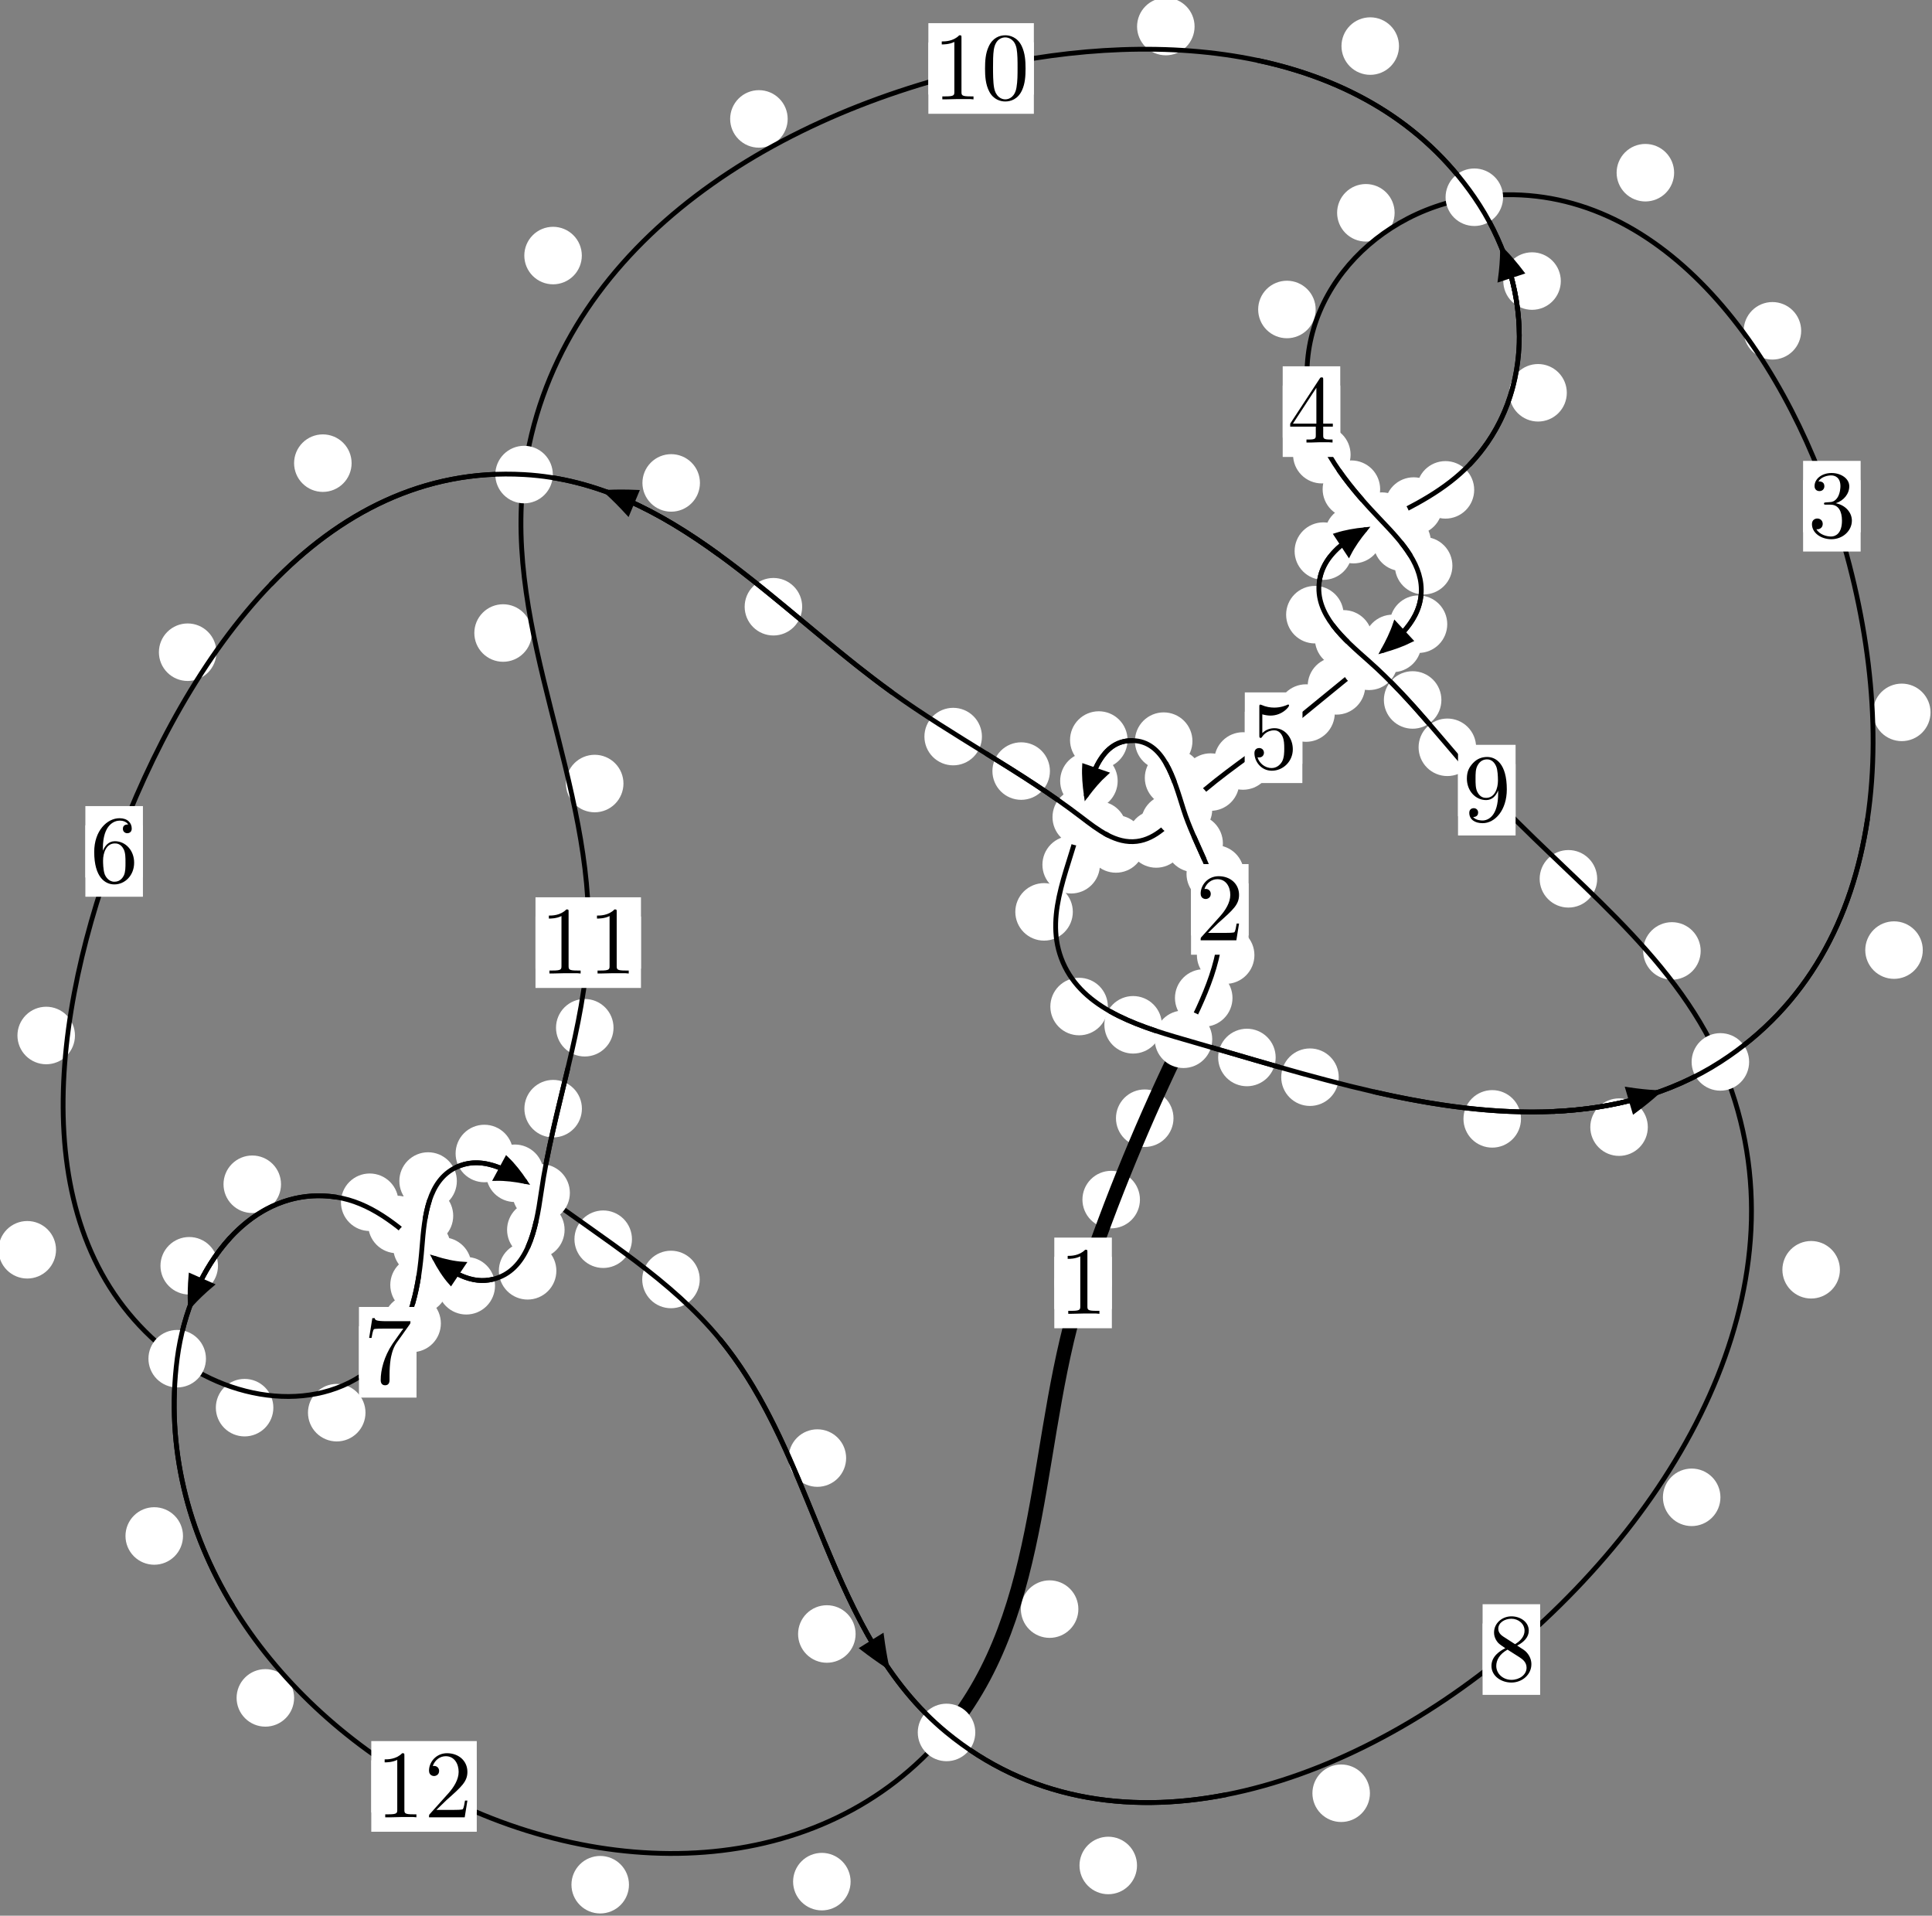 <?xml version="1.0"?>
<!-- Created by MetaPost 1.999 on 2021.07.06:0017 -->
<svg version="1.1" xmlns="http://www.w3.org/2000/svg" xmlns:xlink="http://www.w3.org/1999/xlink" width="200.797" height="199.077" viewBox="0 0 200.797 199.077">
<rect x="0" y="0" width="200.797" height="199.077" fill="#808080" stroke="none"/>
<!-- Original BoundingBox: -123.154251 -90.847076 77.642517 108.230255 -->
  <defs>
    <g transform="scale(0.01,0.01)" id="GLYPHcmr10_48">
      <path style="fill-rule: evenodd;" d="M460 -320C460 -400,455 -480,420 -554C374 -650,292 -666,250 -666C190 -666,117 -640,76 -547C44 -478,39 -400,39 -320C39 -245,43 -155,84 -79C127 2,200 22,249 22C303 22,379 1,423 -94C455 -163,460 -241,460 -320M249 -0C210 -0,151 -25,133 -121C122 -181,122 -273,122 -332C122 -396,122 -462,130 -516C149 -635,224 -644,249 -644C282 -644,348 -626,367 -527C377 -471,377 -395,377 -332C377 -257,377 -189,366 -125C351 -30,294 -0,249 -0"></path>
    </g>
    <g transform="scale(0.01,0.01)" id="GLYPHcmr10_49">
      <path style="fill-rule: evenodd;" d="M294 -640C294 -664,294 -666,271 -666C209 -602,121 -602,89 -602L89 -571C109 -571,168 -571,220 -597L220 -79C220 -43,217 -31,127 -31L95 -31L95 -0L257 -0L130 -3L217 -3L257 -3L297 -3L384 -3L419 -0L419 -31L387 -31C297 -31,294 -42,294 -79"></path>
    </g>
    <g transform="scale(0.01,0.01)" id="GLYPHcmr10_50">
      <path style="fill-rule: evenodd;" d="M127 -77L233 -180C389 -318,449 -372,449 -472C449 -586,359 -666,237 -666C124 -666,50 -574,50 -485C50 -429,100 -429,103 -429C120 -429,155 -441,155 -482C155 -508,137 -534,102 -534C94 -534,92 -534,89 -533C112 -598,166 -635,224 -635C315 -635,358 -554,358 -472C358 -392,308 -313,253 -251L61 -37C50 -26,50 -24,50 -0L421 -0L449 -174L424 -174C419 -144,412 -100,402 -85C395 -77,329 -77,307 -77"></path>
    </g>
    <g transform="scale(0.01,0.01)" id="GLYPHcmr10_51">
      <path style="fill-rule: evenodd;" d="M290 -352C372 -379,430 -449,430 -528C430 -610,342 -666,246 -666C145 -666,69 -606,69 -530C69 -497,91 -478,120 -478C151 -478,171 -500,171 -529C171 -579,124 -579,109 -579C140 -628,206 -641,242 -641C283 -641,338 -619,338 -529C338 -517,336 -459,310 -415C280 -367,246 -364,221 -363C213 -362,189 -360,182 -360C174 -359,167 -358,167 -348C167 -337,174 -337,191 -337L235 -337C317 -337,354 -269,354 -171C354 -35,285 -6,241 -6C198 -6,123 -23,88 -82C123 -77,154 -99,154 -137C154 -173,127 -193,98 -193C74 -193,42 -179,42 -135C42 -44,135 22,244 22C366 22,457 -69,457 -171C457 -253,394 -331,290 -352"></path>
    </g>
    <g transform="scale(0.01,0.01)" id="GLYPHcmr10_52">
      <path style="fill-rule: evenodd;" d="M294 -165L294 -78C294 -42,292 -31,218 -31L197 -31L197 -0L332 -0L238 -3L290 -3L332 -3L374 -3L427 -3L468 -0L468 -31L447 -31C373 -31,371 -42,371 -78L371 -165L471 -165L471 -196L371 -196L371 -651C371 -671,371 -677,355 -677C346 -677,343 -677,335 -665L28 -196L28 -165M300 -196L56 -196L300 -569"></path>
    </g>
    <g transform="scale(0.01,0.01)" id="GLYPHcmr10_53">
      <path style="fill-rule: evenodd;" d="M449 -201C449 -320,367 -420,259 -420C211 -420,168 -404,132 -369L132 -564C152 -558,185 -551,217 -551C340 -551,410 -642,410 -655C410 -661,407 -666,400 -666C399 -666,397 -666,392 -663C372 -654,323 -634,256 -634C216 -634,170 -641,123 -662C115 -665,113 -665,111 -665C101 -665,101 -657,101 -641L101 -345C101 -327,101 -319,115 -319C122 -319,124 -322,128 -328C139 -344,176 -398,257 -398C309 -398,334 -352,342 -334C358 -297,360 -258,360 -208C360 -173,360 -113,336 -71C312 -32,275 -6,229 -6C156 -6,99 -59,82 -118C85 -117,88 -116,99 -116C132 -116,149 -141,149 -165C149 -189,132 -214,99 -214C85 -214,50 -207,50 -161C50 -75,119 22,231 22C347 22,449 -74,449 -201"></path>
    </g>
    <g transform="scale(0.01,0.01)" id="GLYPHcmr10_54">
      <path style="fill-rule: evenodd;" d="M132 -328L132 -352C132 -605,256 -641,307 -641C331 -641,373 -635,395 -601C380 -601,340 -601,340 -556C340 -525,364 -510,386 -510C402 -510,432 -519,432 -558C432 -618,388 -666,305 -666C177 -666,42 -537,42 -316C42 -49,158 22,251 22C362 22,457 -72,457 -204C457 -331,368 -427,257 -427C189 -427,152 -376,132 -328M251 -6C188 -6,158 -66,152 -81C134 -128,134 -208,134 -226C134 -304,166 -404,256 -404C272 -404,318 -404,349 -342C367 -305,367 -254,367 -205C367 -157,367 -107,350 -71C320 -11,274 -6,251 -6"></path>
    </g>
    <g transform="scale(0.01,0.01)" id="GLYPHcmr10_55">
      <path style="fill-rule: evenodd;" d="M476 -609C485 -621,485 -623,485 -644L242 -644C120 -644,118 -657,114 -676L89 -676L56 -470L81 -470C84 -486,93 -549,106 -561C113 -567,191 -567,204 -567L411 -567C400 -551,321 -442,299 -409C209 -274,176 -135,176 -33C176 -23,176 22,222 22C268 22,268 -23,268 -33L268 -84C268 -139,271 -194,279 -248C283 -271,297 -357,341 -419"></path>
    </g>
    <g transform="scale(0.01,0.01)" id="GLYPHcmr10_56">
      <path style="fill-rule: evenodd;" d="M163 -457C117 -487,113 -521,113 -538C113 -599,178 -641,249 -641C322 -641,386 -589,386 -517C386 -460,347 -412,287 -377M309 -362C381 -399,430 -451,430 -517C430 -609,341 -666,250 -666C150 -666,69 -592,69 -499C69 -481,71 -436,113 -389C124 -377,161 -352,186 -335C128 -306,42 -250,42 -151C42 -45,144 22,249 22C362 22,457 -61,457 -168C457 -204,446 -249,408 -291C389 -312,373 -322,309 -362M209 -320L332 -242C360 -223,407 -193,407 -132C407 -58,332 -6,250 -6C164 -6,92 -68,92 -151C92 -209,124 -273,209 -320"></path>
    </g>
    <g transform="scale(0.01,0.01)" id="GLYPHcmr10_57">
      <path style="fill-rule: evenodd;" d="M367 -318L367 -286C367 -52,263 -6,205 -6C188 -6,134 -8,107 -42C151 -42,159 -71,159 -88C159 -119,135 -134,113 -134C97 -134,67 -125,67 -86C67 -19,121 22,206 22C335 22,457 -114,457 -329C457 -598,342 -666,253 -666C198 -666,149 -648,106 -603C65 -558,42 -516,42 -441C42 -316,130 -218,242 -218C303 -218,344 -260,367 -318M243 -241C227 -241,181 -241,150 -304C132 -341,132 -391,132 -440C132 -494,132 -541,153 -578C180 -628,218 -641,253 -641C299 -641,332 -607,349 -562C361 -530,365 -467,365 -421C365 -338,331 -241,243 -241"></path>
    </g>
  </defs>
  <path d="M118.477 124.662C118.477 123.869,118.162 123.109,117.602 122.549C117.042 121.988,116.281 121.673,115.489 121.673C114.696 121.673,113.936 121.988,113.375 122.549C112.815 123.109,112.5 123.869,112.5 124.662C112.5 125.455,112.815 126.215,113.375 126.775C113.936 127.336,114.696 127.651,115.489 127.651C116.281 127.651,117.042 127.336,117.602 126.775C118.162 126.215,118.477 125.455,118.477 124.662Z" style="fill: rgb(100%,100%,100%);stroke: none;"></path>
  <path d="M115.556 133.321C115.556 132.528,115.241 131.768,114.68 131.208C114.12 130.647,113.36 130.332,112.567 130.332C111.774 130.332,111.014 130.647,110.454 131.208C109.893 131.768,109.578 132.528,109.578 133.321C109.578 134.114,109.893 134.874,110.454 135.434C111.014 135.995,111.774 136.31,112.567 136.31C113.36 136.31,114.12 135.995,114.68 135.434C115.241 134.874,115.556 134.114,115.556 133.321Z" style="fill: rgb(100%,100%,100%);stroke: none;"></path>
  <path d="M128.095 103.709C128.095 102.916,127.78 102.156,127.219 101.595C126.659 101.035,125.899 100.72,125.106 100.72C124.313 100.72,123.553 101.035,122.993 101.595C122.432 102.156,122.117 102.916,122.117 103.709C122.117 104.501,122.432 105.261,122.993 105.822C123.553 106.382,124.313 106.697,125.106 106.697C125.899 106.697,126.659 106.382,127.219 105.822C127.78 105.261,128.095 104.501,128.095 103.709Z" style="fill: rgb(100%,100%,100%);stroke: none;"></path>
  <path d="M121.963 116.204C121.963 115.411,121.648 114.651,121.087 114.09C120.527 113.53,119.767 113.215,118.974 113.215C118.181 113.215,117.421 113.53,116.861 114.09C116.3 114.651,115.985 115.411,115.985 116.204C115.985 116.996,116.3 117.757,116.861 118.317C117.421 118.878,118.181 119.193,118.974 119.193C119.767 119.193,120.527 118.878,121.087 118.317C121.648 117.757,121.963 116.996,121.963 116.204Z" style="fill: rgb(100%,100%,100%);stroke: none;"></path>
  <path d="M129.294 90.818C129.294 90.026,128.979 89.266,128.419 88.705C127.859 88.145,127.098 87.83,126.306 87.83C125.513 87.83,124.753 88.145,124.192 88.705C123.632 89.266,123.317 90.026,123.317 90.818C123.317 91.611,123.632 92.371,124.192 92.932C124.753 93.492,125.513 93.807,126.306 93.807C127.098 93.807,127.859 93.492,128.419 92.932C128.979 92.371,129.294 91.611,129.294 90.818Z" style="fill: rgb(100%,100%,100%);stroke: none;"></path>
  <path d="M130.374 99.257C130.374 98.465,130.059 97.705,129.498 97.144C128.938 96.584,128.178 96.269,127.385 96.269C126.592 96.269,125.832 96.584,125.272 97.144C124.711 97.705,124.396 98.465,124.396 99.257C124.396 100.05,124.711 100.81,125.272 101.371C125.832 101.931,126.592 102.246,127.385 102.246C128.178 102.246,128.938 101.931,129.498 101.371C130.059 100.81,130.374 100.05,130.374 99.257Z" style="fill: rgb(100%,100%,100%);stroke: none;"></path>
  <path d="M124.962 80.836C124.962 80.044,124.647 79.283,124.086 78.723C123.526 78.162,122.765 77.847,121.973 77.847C121.18 77.847,120.42 78.162,119.859 78.723C119.299 79.283,118.984 80.044,118.984 80.836C118.984 81.629,119.299 82.389,119.859 82.95C120.42 83.51,121.18 83.825,121.973 83.825C122.765 83.825,123.526 83.51,124.086 82.95C124.647 82.389,124.962 81.629,124.962 80.836Z" style="fill: rgb(100%,100%,100%);stroke: none;"></path>
  <path d="M127.098 87.643C127.098 86.851,126.783 86.091,126.223 85.53C125.662 84.97,124.902 84.655,124.109 84.655C123.317 84.655,122.557 84.97,121.996 85.53C121.436 86.091,121.121 86.851,121.121 87.643C121.121 88.436,121.436 89.196,121.996 89.757C122.557 90.317,123.317 90.632,124.109 90.632C124.902 90.632,125.662 90.317,126.223 89.757C126.783 89.196,127.098 88.436,127.098 87.643Z" style="fill: rgb(100%,100%,100%);stroke: none;"></path>
  <path d="M117.189 76.904C117.189 76.111,116.874 75.351,116.313 74.79C115.753 74.23,114.993 73.915,114.2 73.915C113.407 73.915,112.647 74.23,112.087 74.79C111.526 75.351,111.211 76.111,111.211 76.904C111.211 77.696,111.526 78.456,112.087 79.017C112.647 79.577,113.407 79.892,114.2 79.892C114.993 79.892,115.753 79.577,116.313 79.017C116.874 78.456,117.189 77.696,117.189 76.904Z" style="fill: rgb(100%,100%,100%);stroke: none;"></path>
  <path d="M123.933 77.018C123.933 76.226,123.618 75.466,123.058 74.905C122.497 74.345,121.737 74.03,120.944 74.03C120.152 74.03,119.392 74.345,118.831 74.905C118.271 75.466,117.956 76.226,117.956 77.018C117.956 77.811,118.271 78.571,118.831 79.132C119.392 79.692,120.152 80.007,120.944 80.007C121.737 80.007,122.497 79.692,123.058 79.132C123.618 78.571,123.933 77.811,123.933 77.018Z" style="fill: rgb(100%,100%,100%);stroke: none;"></path>
  <path d="M114.318 89.863C114.318 89.07,114.003 88.31,113.443 87.749C112.882 87.189,112.122 86.874,111.329 86.874C110.537 86.874,109.776 87.189,109.216 87.749C108.656 88.31,108.341 89.07,108.341 89.863C108.341 90.655,108.656 91.416,109.216 91.976C109.776 92.537,110.537 92.852,111.329 92.852C112.122 92.852,112.882 92.537,113.443 91.976C114.003 91.416,114.318 90.655,114.318 89.863Z" style="fill: rgb(100%,100%,100%);stroke: none;"></path>
  <path d="M116.162 81.159C116.162 80.366,115.847 79.606,115.287 79.045C114.726 78.485,113.966 78.17,113.174 78.17C112.381 78.17,111.621 78.485,111.06 79.045C110.5 79.606,110.185 80.366,110.185 81.159C110.185 81.951,110.5 82.712,111.06 83.272C111.621 83.833,112.381 84.148,113.174 84.148C113.966 84.148,114.726 83.833,115.287 83.272C115.847 82.712,116.162 81.951,116.162 81.159Z" style="fill: rgb(100%,100%,100%);stroke: none;"></path>
  <path d="M115.142 104.6C115.142 103.808,114.827 103.048,114.267 102.487C113.707 101.927,112.946 101.612,112.154 101.612C111.361 101.612,110.601 101.927,110.04 102.487C109.48 103.048,109.165 103.808,109.165 104.6C109.165 105.393,109.48 106.153,110.04 106.714C110.601 107.274,111.361 107.589,112.154 107.589C112.946 107.589,113.707 107.274,114.267 106.714C114.827 106.153,115.142 105.393,115.142 104.6Z" style="fill: rgb(100%,100%,100%);stroke: none;"></path>
  <path d="M111.501 94.761C111.501 93.969,111.186 93.209,110.626 92.648C110.065 92.088,109.305 91.773,108.513 91.773C107.72 91.773,106.96 92.088,106.399 92.648C105.839 93.209,105.524 93.969,105.524 94.761C105.524 95.554,105.839 96.314,106.399 96.875C106.96 97.435,107.72 97.75,108.513 97.75C109.305 97.75,110.065 97.435,110.626 96.875C111.186 96.314,111.501 95.554,111.501 94.761Z" style="fill: rgb(100%,100%,100%);stroke: none;"></path>
  <path d="M132.583 109.893C132.583 109.101,132.269 108.341,131.708 107.78C131.148 107.22,130.387 106.905,129.595 106.905C128.802 106.905,128.042 107.22,127.481 107.78C126.921 108.341,126.606 109.101,126.606 109.893C126.606 110.686,126.921 111.446,127.481 112.007C128.042 112.567,128.802 112.882,129.595 112.882C130.387 112.882,131.148 112.567,131.708 112.007C132.269 111.446,132.583 110.686,132.583 109.893Z" style="fill: rgb(100%,100%,100%);stroke: none;"></path>
  <path d="M120.757 106.498C120.757 105.705,120.442 104.945,119.882 104.385C119.321 103.824,118.561 103.509,117.768 103.509C116.976 103.509,116.215 103.824,115.655 104.385C115.094 104.945,114.78 105.705,114.78 106.498C114.78 107.291,115.094 108.051,115.655 108.611C116.215 109.172,116.976 109.487,117.768 109.487C118.561 109.487,119.321 109.172,119.882 108.611C120.442 108.051,120.757 107.291,120.757 106.498Z" style="fill: rgb(100%,100%,100%);stroke: none;"></path>
  <path d="M158.079 116.273C158.079 115.48,157.765 114.72,157.204 114.159C156.644 113.599,155.883 113.284,155.091 113.284C154.298 113.284,153.538 113.599,152.977 114.159C152.417 114.72,152.102 115.48,152.102 116.273C152.102 117.065,152.417 117.826,152.977 118.386C153.538 118.946,154.298 119.261,155.091 119.261C155.883 119.261,156.644 118.946,157.204 118.386C157.765 117.826,158.079 117.065,158.079 116.273Z" style="fill: rgb(100%,100%,100%);stroke: none;"></path>
  <path d="M139.138 111.942C139.138 111.149,138.823 110.389,138.263 109.828C137.702 109.268,136.942 108.953,136.149 108.953C135.357 108.953,134.597 109.268,134.036 109.828C133.476 110.389,133.161 111.149,133.161 111.942C133.161 112.734,133.476 113.495,134.036 114.055C134.597 114.615,135.357 114.93,136.149 114.93C136.942 114.93,137.702 114.615,138.263 114.055C138.823 113.495,139.138 112.734,139.138 111.942Z" style="fill: rgb(100%,100%,100%);stroke: none;"></path>
  <path d="M199.839 98.733C199.839 97.941,199.524 97.18,198.963 96.62C198.403 96.059,197.643 95.745,196.85 95.745C196.057 95.745,195.297 96.059,194.736 96.62C194.176 97.18,193.861 97.941,193.861 98.733C193.861 99.526,194.176 100.286,194.736 100.847C195.297 101.407,196.057 101.722,196.85 101.722C197.643 101.722,198.403 101.407,198.963 100.847C199.524 100.286,199.839 99.526,199.839 98.733Z" style="fill: rgb(100%,100%,100%);stroke: none;"></path>
  <path d="M171.261 117.133C171.261 116.34,170.946 115.58,170.386 115.019C169.825 114.459,169.065 114.144,168.272 114.144C167.48 114.144,166.72 114.459,166.159 115.019C165.599 115.58,165.284 116.34,165.284 117.133C165.284 117.925,165.599 118.686,166.159 119.246C166.72 119.807,167.48 120.121,168.272 120.121C169.065 120.121,169.825 119.807,170.386 119.246C170.946 118.686,171.261 117.925,171.261 117.133Z" style="fill: rgb(100%,100%,100%);stroke: none;"></path>
  <path d="M187.2 34.378C187.2 33.585,186.885 32.825,186.325 32.265C185.764 31.704,185.004 31.389,184.211 31.389C183.419 31.389,182.659 31.704,182.098 32.265C181.538 32.825,181.223 33.585,181.223 34.378C181.223 35.171,181.538 35.931,182.098 36.491C182.659 37.052,183.419 37.367,184.211 37.367C185.004 37.367,185.764 37.052,186.325 36.491C186.885 35.931,187.2 35.171,187.2 34.378Z" style="fill: rgb(100%,100%,100%);stroke: none;"></path>
  <path d="M200.643 74.03C200.643 73.237,200.328 72.477,199.767 71.916C199.207 71.356,198.446 71.041,197.654 71.041C196.861 71.041,196.101 71.356,195.54 71.916C194.98 72.477,194.665 73.237,194.665 74.03C194.665 74.822,194.98 75.582,195.54 76.143C196.101 76.703,196.861 77.018,197.654 77.018C198.446 77.018,199.207 76.703,199.767 76.143C200.328 75.582,200.643 74.822,200.643 74.03Z" style="fill: rgb(100%,100%,100%);stroke: none;"></path>
  <path d="M144.946 22.114C144.946 21.322,144.631 20.561,144.071 20.001C143.51 19.44,142.75 19.125,141.958 19.125C141.165 19.125,140.405 19.44,139.844 20.001C139.284 20.561,138.969 21.322,138.969 22.114C138.969 22.907,139.284 23.667,139.844 24.228C140.405 24.788,141.165 25.103,141.958 25.103C142.75 25.103,143.51 24.788,144.071 24.228C144.631 23.667,144.946 22.907,144.946 22.114Z" style="fill: rgb(100%,100%,100%);stroke: none;"></path>
  <path d="M173.996 17.947C173.996 17.154,173.681 16.394,173.121 15.834C172.56 15.273,171.8 14.958,171.007 14.958C170.215 14.958,169.454 15.273,168.894 15.834C168.334 16.394,168.019 17.154,168.019 17.947C168.019 18.74,168.334 19.5,168.894 20.06C169.454 20.621,170.215 20.936,171.007 20.936C171.8 20.936,172.56 20.621,173.121 20.06C173.681 19.5,173.996 18.74,173.996 17.947Z" style="fill: rgb(100%,100%,100%);stroke: none;"></path>
  <path d="M140.369 47.248C140.369 46.456,140.054 45.696,139.493 45.135C138.933 44.575,138.173 44.26,137.38 44.26C136.587 44.26,135.827 44.575,135.267 45.135C134.706 45.696,134.391 46.456,134.391 47.248C134.391 48.041,134.706 48.801,135.267 49.362C135.827 49.922,136.587 50.237,137.38 50.237C138.173 50.237,138.933 49.922,139.493 49.362C140.054 48.801,140.369 48.041,140.369 47.248Z" style="fill: rgb(100%,100%,100%);stroke: none;"></path>
  <path d="M136.741 32.162C136.741 31.369,136.426 30.609,135.866 30.048C135.305 29.488,134.545 29.173,133.753 29.173C132.96 29.173,132.2 29.488,131.639 30.048C131.079 30.609,130.764 31.369,130.764 32.162C130.764 32.954,131.079 33.715,131.639 34.275C132.2 34.835,132.96 35.15,133.753 35.15C134.545 35.15,135.305 34.835,135.866 34.275C136.426 33.715,136.741 32.954,136.741 32.162Z" style="fill: rgb(100%,100%,100%);stroke: none;"></path>
  <path d="M148.721 56.363C148.721 55.57,148.406 54.81,147.846 54.249C147.285 53.689,146.525 53.374,145.733 53.374C144.94 53.374,144.18 53.689,143.619 54.249C143.059 54.81,142.744 55.57,142.744 56.363C142.744 57.155,143.059 57.915,143.619 58.476C144.18 59.036,144.94 59.351,145.733 59.351C146.525 59.351,147.285 59.036,147.846 58.476C148.406 57.915,148.721 57.155,148.721 56.363Z" style="fill: rgb(100%,100%,100%);stroke: none;"></path>
  <path d="M143.442 50.838C143.442 50.045,143.127 49.285,142.567 48.724C142.006 48.164,141.246 47.849,140.453 47.849C139.661 47.849,138.901 48.164,138.34 48.724C137.78 49.285,137.465 50.045,137.465 50.838C137.465 51.63,137.78 52.391,138.34 52.951C138.901 53.512,139.661 53.826,140.453 53.826C141.246 53.826,142.006 53.512,142.567 52.951C143.127 52.391,143.442 51.63,143.442 50.838Z" style="fill: rgb(100%,100%,100%);stroke: none;"></path>
  <path d="M150.415 64.864C150.415 64.071,150.101 63.311,149.54 62.751C148.98 62.19,148.219 61.875,147.427 61.875C146.634 61.875,145.874 62.19,145.313 62.751C144.753 63.311,144.438 64.071,144.438 64.864C144.438 65.657,144.753 66.417,145.313 66.977C145.874 67.538,146.634 67.853,147.427 67.853C148.219 67.853,148.98 67.538,149.54 66.977C150.101 66.417,150.415 65.657,150.415 64.864Z" style="fill: rgb(100%,100%,100%);stroke: none;"></path>
  <path d="M150.951 58.789C150.951 57.996,150.636 57.236,150.076 56.676C149.515 56.115,148.755 55.8,147.962 55.8C147.17 55.8,146.41 56.115,145.849 56.676C145.289 57.236,144.974 57.996,144.974 58.789C144.974 59.582,145.289 60.342,145.849 60.902C146.41 61.463,147.17 61.778,147.962 61.778C148.755 61.778,149.515 61.463,150.076 60.902C150.636 60.342,150.951 59.582,150.951 58.789Z" style="fill: rgb(100%,100%,100%);stroke: none;"></path>
  <path d="M141.892 71.276C141.892 70.483,141.577 69.723,141.016 69.162C140.456 68.602,139.696 68.287,138.903 68.287C138.11 68.287,137.35 68.602,136.79 69.162C136.229 69.723,135.914 70.483,135.914 71.276C135.914 72.068,136.229 72.829,136.79 73.389C137.35 73.95,138.11 74.264,138.903 74.264C139.696 74.264,140.456 73.95,141.016 73.389C141.577 72.829,141.892 72.068,141.892 71.276Z" style="fill: rgb(100%,100%,100%);stroke: none;"></path>
  <path d="M147.734 66.863C147.734 66.07,147.419 65.31,146.859 64.75C146.298 64.189,145.538 63.874,144.745 63.874C143.953 63.874,143.193 64.189,142.632 64.75C142.072 65.31,141.757 66.07,141.757 66.863C141.757 67.656,142.072 68.416,142.632 68.976C143.193 69.537,143.953 69.852,144.745 69.852C145.538 69.852,146.298 69.537,146.859 68.976C147.419 68.416,147.734 67.656,147.734 66.863Z" style="fill: rgb(100%,100%,100%);stroke: none;"></path>
  <path d="M132.176 79.081C132.176 78.288,131.861 77.528,131.3 76.968C130.74 76.407,129.98 76.092,129.187 76.092C128.394 76.092,127.634 76.407,127.074 76.968C126.513 77.528,126.198 78.288,126.198 79.081C126.198 79.874,126.513 80.634,127.074 81.194C127.634 81.755,128.394 82.07,129.187 82.07C129.98 82.07,130.74 81.755,131.3 81.194C131.861 80.634,132.176 79.874,132.176 79.081Z" style="fill: rgb(100%,100%,100%);stroke: none;"></path>
  <path d="M138.726 74.1C138.726 73.308,138.411 72.547,137.851 71.987C137.291 71.427,136.53 71.112,135.738 71.112C134.945 71.112,134.185 71.427,133.624 71.987C133.064 72.547,132.749 73.308,132.749 74.1C132.749 74.893,133.064 75.653,133.624 76.214C134.185 76.774,134.945 77.089,135.738 77.089C136.53 77.089,137.291 76.774,137.851 76.214C138.411 75.653,138.726 74.893,138.726 74.1Z" style="fill: rgb(100%,100%,100%);stroke: none;"></path>
  <path d="M124.564 85.543C124.564 84.75,124.249 83.99,123.688 83.43C123.128 82.869,122.368 82.554,121.575 82.554C120.782 82.554,120.022 82.869,119.462 83.43C118.901 83.99,118.586 84.75,118.586 85.543C118.586 86.336,118.901 87.096,119.462 87.656C120.022 88.217,120.782 88.532,121.575 88.532C122.368 88.532,123.128 88.217,123.688 87.656C124.249 87.096,124.564 86.336,124.564 85.543Z" style="fill: rgb(100%,100%,100%);stroke: none;"></path>
  <path d="M128.806 81.273C128.806 80.481,128.491 79.721,127.93 79.16C127.37 78.6,126.61 78.285,125.817 78.285C125.024 78.285,124.264 78.6,123.704 79.16C123.143 79.721,122.828 80.481,122.828 81.273C122.828 82.066,123.143 82.826,123.704 83.387C124.264 83.947,125.024 84.262,125.817 84.262C126.61 84.262,127.37 83.947,127.93 83.387C128.491 82.826,128.806 82.066,128.806 81.273Z" style="fill: rgb(100%,100%,100%);stroke: none;"></path>
  <path d="M118.971 87.703C118.971 86.91,118.656 86.15,118.095 85.589C117.535 85.029,116.775 84.714,115.982 84.714C115.189 84.714,114.429 85.029,113.869 85.589C113.308 86.15,112.993 86.91,112.993 87.703C112.993 88.495,113.308 89.256,113.869 89.816C114.429 90.377,115.189 90.692,115.982 90.692C116.775 90.692,117.535 90.377,118.095 89.816C118.656 89.256,118.971 88.495,118.971 87.703Z" style="fill: rgb(100%,100%,100%);stroke: none;"></path>
  <path d="M123.156 87.185C123.156 86.392,122.841 85.632,122.281 85.072C121.72 84.511,120.96 84.196,120.168 84.196C119.375 84.196,118.615 84.511,118.054 85.072C117.494 85.632,117.179 86.392,117.179 87.185C117.179 87.978,117.494 88.738,118.054 89.298C118.615 89.859,119.375 90.174,120.168 90.174C120.96 90.174,121.72 89.859,122.281 89.298C122.841 88.738,123.156 87.978,123.156 87.185Z" style="fill: rgb(100%,100%,100%);stroke: none;"></path>
  <path d="M109.121 80.13C109.121 79.337,108.806 78.577,108.246 78.016C107.686 77.456,106.925 77.141,106.133 77.141C105.34 77.141,104.58 77.456,104.019 78.016C103.459 78.577,103.144 79.337,103.144 80.13C103.144 80.922,103.459 81.682,104.019 82.243C104.58 82.803,105.34 83.118,106.133 83.118C106.925 83.118,107.686 82.803,108.246 82.243C108.806 81.682,109.121 80.922,109.121 80.13Z" style="fill: rgb(100%,100%,100%);stroke: none;"></path>
  <path d="M117.111 86.249C117.111 85.457,116.796 84.697,116.235 84.136C115.675 83.576,114.915 83.261,114.122 83.261C113.329 83.261,112.569 83.576,112.009 84.136C111.448 84.697,111.133 85.457,111.133 86.249C111.133 87.042,111.448 87.802,112.009 88.363C112.569 88.923,113.329 89.238,114.122 89.238C114.915 89.238,115.675 88.923,116.235 88.363C116.796 87.802,117.111 87.042,117.111 86.249Z" style="fill: rgb(100%,100%,100%);stroke: none;"></path>
  <path d="M83.372 63.051C83.372 62.258,83.057 61.498,82.496 60.938C81.936 60.377,81.176 60.062,80.383 60.062C79.59 60.062,78.83 60.377,78.27 60.938C77.709 61.498,77.394 62.258,77.394 63.051C77.394 63.844,77.709 64.604,78.27 65.164C78.83 65.725,79.59 66.04,80.383 66.04C81.176 66.04,81.936 65.725,82.496 65.164C83.057 64.604,83.372 63.844,83.372 63.051Z" style="fill: rgb(100%,100%,100%);stroke: none;"></path>
  <path d="M102.054 76.546C102.054 75.753,101.739 74.993,101.179 74.432C100.618 73.872,99.858 73.557,99.066 73.557C98.273 73.557,97.513 73.872,96.952 74.432C96.392 74.993,96.077 75.753,96.077 76.546C96.077 77.338,96.392 78.099,96.952 78.659C97.513 79.219,98.273 79.534,99.066 79.534C99.858 79.534,100.618 79.219,101.179 78.659C101.739 78.099,102.054 77.338,102.054 76.546Z" style="fill: rgb(100%,100%,100%);stroke: none;"></path>
  <path d="M36.543 48.13C36.543 47.337,36.228 46.577,35.668 46.017C35.107 45.456,34.347 45.141,33.554 45.141C32.762 45.141,32.001 45.456,31.441 46.017C30.88 46.577,30.565 47.337,30.565 48.13C30.565 48.923,30.88 49.683,31.441 50.243C32.001 50.804,32.762 51.119,33.554 51.119C34.347 51.119,35.107 50.804,35.668 50.243C36.228 49.683,36.543 48.923,36.543 48.13Z" style="fill: rgb(100%,100%,100%);stroke: none;"></path>
  <path d="M72.747 50.185C72.747 49.392,72.432 48.632,71.871 48.072C71.311 47.511,70.551 47.196,69.758 47.196C68.965 47.196,68.205 47.511,67.645 48.072C67.084 48.632,66.769 49.392,66.769 50.185C66.769 50.978,67.084 51.738,67.645 52.298C68.205 52.859,68.965 53.174,69.758 53.174C70.551 53.174,71.311 52.859,71.871 52.298C72.432 51.738,72.747 50.978,72.747 50.185Z" style="fill: rgb(100%,100%,100%);stroke: none;"></path>
  <path d="M7.791 107.609C7.791 106.817,7.476 106.056,6.915 105.496C6.355 104.935,5.595 104.62,4.802 104.62C4.009 104.62,3.249 104.935,2.689 105.496C2.128 106.056,1.813 106.817,1.813 107.609C1.813 108.402,2.128 109.162,2.689 109.723C3.249 110.283,4.009 110.598,4.802 110.598C5.595 110.598,6.355 110.283,6.915 109.723C7.476 109.162,7.791 108.402,7.791 107.609Z" style="fill: rgb(100%,100%,100%);stroke: none;"></path>
  <path d="M22.493 67.778C22.493 66.985,22.178 66.225,21.617 65.665C21.057 65.104,20.297 64.789,19.504 64.789C18.711 64.789,17.951 65.104,17.391 65.665C16.83 66.225,16.515 66.985,16.515 67.778C16.515 68.571,16.83 69.331,17.391 69.891C17.951 70.452,18.711 70.767,19.504 70.767C20.297 70.767,21.057 70.452,21.617 69.891C22.178 69.331,22.493 68.571,22.493 67.778Z" style="fill: rgb(100%,100%,100%);stroke: none;"></path>
  <path d="M28.41 146.284C28.41 145.491,28.096 144.731,27.535 144.17C26.975 143.61,26.214 143.295,25.422 143.295C24.629 143.295,23.869 143.61,23.308 144.17C22.748 144.731,22.433 145.491,22.433 146.284C22.433 147.076,22.748 147.836,23.308 148.397C23.869 148.957,24.629 149.272,25.422 149.272C26.214 149.272,26.975 148.957,27.535 148.397C28.096 147.836,28.41 147.076,28.41 146.284Z" style="fill: rgb(100%,100%,100%);stroke: none;"></path>
  <path d="M5.823 129.877C5.823 129.084,5.508 128.324,4.948 127.763C4.387 127.203,3.627 126.888,2.834 126.888C2.042 126.888,1.282 127.203,0.721 127.763C0.161 128.324,-0.154 129.084,-0.154 129.877C-0.154 130.669,0.161 131.43,0.721 131.99C1.282 132.55,2.042 132.865,2.834 132.865C3.627 132.865,4.387 132.55,4.948 131.99C5.508 131.43,5.823 130.669,5.823 129.877Z" style="fill: rgb(100%,100%,100%);stroke: none;"></path>
  <path d="M45.82 137.528C45.82 136.736,45.505 135.975,44.945 135.415C44.384 134.854,43.624 134.54,42.831 134.54C42.039 134.54,41.279 134.854,40.718 135.415C40.158 135.975,39.843 136.736,39.843 137.528C39.843 138.321,40.158 139.081,40.718 139.642C41.279 140.202,42.039 140.517,42.831 140.517C43.624 140.517,44.384 140.202,44.945 139.642C45.505 139.081,45.82 138.321,45.82 137.528Z" style="fill: rgb(100%,100%,100%);stroke: none;"></path>
  <path d="M37.986 146.805C37.986 146.012,37.671 145.252,37.111 144.692C36.551 144.131,35.79 143.816,34.998 143.816C34.205 143.816,33.445 144.131,32.884 144.692C32.324 145.252,32.009 146.012,32.009 146.805C32.009 147.598,32.324 148.358,32.884 148.919C33.445 149.479,34.205 149.794,34.998 149.794C35.79 149.794,36.551 149.479,37.111 148.919C37.671 148.358,37.986 147.598,37.986 146.805Z" style="fill: rgb(100%,100%,100%);stroke: none;"></path>
  <path d="M47.103 126.347C47.103 125.554,46.788 124.794,46.227 124.233C45.667 123.673,44.907 123.358,44.114 123.358C43.321 123.358,42.561 123.673,42.001 124.233C41.44 124.794,41.125 125.554,41.125 126.347C41.125 127.139,41.44 127.9,42.001 128.46C42.561 129.021,43.321 129.335,44.114 129.335C44.907 129.335,45.667 129.021,46.227 128.46C46.788 127.9,47.103 127.139,47.103 126.347Z" style="fill: rgb(100%,100%,100%);stroke: none;"></path>
  <path d="M46.541 133.529C46.541 132.736,46.226 131.976,45.665 131.416C45.105 130.855,44.345 130.54,43.552 130.54C42.759 130.54,41.999 130.855,41.439 131.416C40.878 131.976,40.563 132.736,40.563 133.529C40.563 134.322,40.878 135.082,41.439 135.642C41.999 136.203,42.759 136.518,43.552 136.518C44.345 136.518,45.105 136.203,45.665 135.642C46.226 135.082,46.541 134.322,46.541 133.529Z" style="fill: rgb(100%,100%,100%);stroke: none;"></path>
  <path d="M53.329 119.871C53.329 119.079,53.014 118.319,52.454 117.758C51.893 117.198,51.133 116.883,50.34 116.883C49.548 116.883,48.788 117.198,48.227 117.758C47.667 118.319,47.352 119.079,47.352 119.871C47.352 120.664,47.667 121.424,48.227 121.985C48.788 122.545,49.548 122.86,50.34 122.86C51.133 122.86,51.893 122.545,52.454 121.985C53.014 121.424,53.329 120.664,53.329 119.871Z" style="fill: rgb(100%,100%,100%);stroke: none;"></path>
  <path d="M47.482 122.732C47.482 121.94,47.167 121.179,46.607 120.619C46.047 120.058,45.286 119.743,44.494 119.743C43.701 119.743,42.941 120.058,42.38 120.619C41.82 121.179,41.505 121.94,41.505 122.732C41.505 123.525,41.82 124.285,42.38 124.846C42.941 125.406,43.701 125.721,44.494 125.721C45.286 125.721,46.047 125.406,46.607 124.846C47.167 124.285,47.482 123.525,47.482 122.732Z" style="fill: rgb(100%,100%,100%);stroke: none;"></path>
  <path d="M65.681 128.779C65.681 127.986,65.366 127.226,64.806 126.665C64.245 126.105,63.485 125.79,62.693 125.79C61.9 125.79,61.14 126.105,60.579 126.665C60.019 127.226,59.704 127.986,59.704 128.779C59.704 129.571,60.019 130.331,60.579 130.892C61.14 131.452,61.9 131.767,62.693 131.767C63.485 131.767,64.245 131.452,64.806 130.892C65.366 130.331,65.681 129.571,65.681 128.779Z" style="fill: rgb(100%,100%,100%);stroke: none;"></path>
  <path d="M56.496 121.927C56.496 121.134,56.181 120.374,55.62 119.813C55.06 119.253,54.3 118.938,53.507 118.938C52.714 118.938,51.954 119.253,51.394 119.813C50.833 120.374,50.518 121.134,50.518 121.927C50.518 122.719,50.833 123.479,51.394 124.04C51.954 124.6,52.714 124.915,53.507 124.915C54.3 124.915,55.06 124.6,55.62 124.04C56.181 123.479,56.496 122.719,56.496 121.927Z" style="fill: rgb(100%,100%,100%);stroke: none;"></path>
  <path d="M87.94 151.523C87.94 150.73,87.625 149.97,87.064 149.409C86.504 148.849,85.743 148.534,84.951 148.534C84.158 148.534,83.398 148.849,82.837 149.409C82.277 149.97,81.962 150.73,81.962 151.523C81.962 152.315,82.277 153.075,82.837 153.636C83.398 154.196,84.158 154.511,84.951 154.511C85.743 154.511,86.504 154.196,87.064 153.636C87.625 153.075,87.94 152.315,87.94 151.523Z" style="fill: rgb(100%,100%,100%);stroke: none;"></path>
  <path d="M72.725 132.963C72.725 132.17,72.41 131.41,71.85 130.849C71.289 130.289,70.529 129.974,69.736 129.974C68.944 129.974,68.184 130.289,67.623 130.849C67.063 131.41,66.748 132.17,66.748 132.963C66.748 133.755,67.063 134.515,67.623 135.076C68.184 135.636,68.944 135.951,69.736 135.951C70.529 135.951,71.289 135.636,71.85 135.076C72.41 134.515,72.725 133.755,72.725 132.963Z" style="fill: rgb(100%,100%,100%);stroke: none;"></path>
  <path d="M118.172 193.859C118.172 193.067,117.857 192.307,117.297 191.746C116.736 191.186,115.976 190.871,115.183 190.871C114.391 190.871,113.63 191.186,113.07 191.746C112.509 192.307,112.194 193.067,112.194 193.859C112.194 194.652,112.509 195.412,113.07 195.973C113.63 196.533,114.391 196.848,115.183 196.848C115.976 196.848,116.736 196.533,117.297 195.973C117.857 195.412,118.172 194.652,118.172 193.859Z" style="fill: rgb(100%,100%,100%);stroke: none;"></path>
  <path d="M88.925 169.804C88.925 169.012,88.61 168.251,88.049 167.691C87.489 167.13,86.729 166.815,85.936 166.815C85.143 166.815,84.383 167.13,83.823 167.691C83.262 168.251,82.947 169.012,82.947 169.804C82.947 170.597,83.262 171.357,83.823 171.918C84.383 172.478,85.143 172.793,85.936 172.793C86.729 172.793,87.489 172.478,88.049 171.918C88.61 171.357,88.925 170.597,88.925 169.804Z" style="fill: rgb(100%,100%,100%);stroke: none;"></path>
  <path d="M178.808 155.601C178.808 154.808,178.493 154.048,177.933 153.488C177.372 152.927,176.612 152.612,175.819 152.612C175.027 152.612,174.266 152.927,173.706 153.488C173.145 154.048,172.831 154.808,172.831 155.601C172.831 156.394,173.145 157.154,173.706 157.714C174.266 158.275,175.027 158.59,175.819 158.59C176.612 158.59,177.372 158.275,177.933 157.714C178.493 157.154,178.808 156.394,178.808 155.601Z" style="fill: rgb(100%,100%,100%);stroke: none;"></path>
  <path d="M142.379 186.353C142.379 185.561,142.064 184.801,141.504 184.24C140.943 183.68,140.183 183.365,139.391 183.365C138.598 183.365,137.838 183.68,137.277 184.24C136.717 184.801,136.402 185.561,136.402 186.353C136.402 187.146,136.717 187.906,137.277 188.467C137.838 189.027,138.598 189.342,139.391 189.342C140.183 189.342,140.943 189.027,141.504 188.467C142.064 187.906,142.379 187.146,142.379 186.353Z" style="fill: rgb(100%,100%,100%);stroke: none;"></path>
  <path d="M176.755 98.82C176.755 98.028,176.44 97.267,175.879 96.707C175.319 96.147,174.559 95.832,173.766 95.832C172.973 95.832,172.213 96.147,171.653 96.707C171.092 97.267,170.777 98.028,170.777 98.82C170.777 99.613,171.092 100.373,171.653 100.934C172.213 101.494,172.973 101.809,173.766 101.809C174.559 101.809,175.319 101.494,175.879 100.934C176.44 100.373,176.755 99.613,176.755 98.82Z" style="fill: rgb(100%,100%,100%);stroke: none;"></path>
  <path d="M191.225 131.954C191.225 131.162,190.91 130.401,190.35 129.841C189.789 129.28,189.029 128.965,188.236 128.965C187.444 128.965,186.684 129.28,186.123 129.841C185.563 130.401,185.248 131.162,185.248 131.954C185.248 132.747,185.563 133.507,186.123 134.068C186.684 134.628,187.444 134.943,188.236 134.943C189.029 134.943,189.789 134.628,190.35 134.068C190.91 133.507,191.225 132.747,191.225 131.954Z" style="fill: rgb(100%,100%,100%);stroke: none;"></path>
  <path d="M153.415 77.659C153.415 76.867,153.1 76.106,152.539 75.546C151.979 74.986,151.219 74.671,150.426 74.671C149.633 74.671,148.873 74.986,148.313 75.546C147.752 76.106,147.437 76.867,147.437 77.659C147.437 78.452,147.752 79.212,148.313 79.773C148.873 80.333,149.633 80.648,150.426 80.648C151.219 80.648,151.979 80.333,152.539 79.773C153.1 79.212,153.415 78.452,153.415 77.659Z" style="fill: rgb(100%,100%,100%);stroke: none;"></path>
  <path d="M165.998 91.326C165.998 90.533,165.683 89.773,165.122 89.213C164.562 88.652,163.802 88.337,163.009 88.337C162.216 88.337,161.456 88.652,160.896 89.213C160.335 89.773,160.02 90.533,160.02 91.326C160.02 92.119,160.335 92.879,160.896 93.439C161.456 94,162.216 94.315,163.009 94.315C163.802 94.315,164.562 94,165.122 93.439C165.683 92.879,165.998 92.119,165.998 91.326Z" style="fill: rgb(100%,100%,100%);stroke: none;"></path>
  <path d="M142.639 66.392C142.639 65.599,142.324 64.839,141.764 64.279C141.203 63.718,140.443 63.403,139.65 63.403C138.858 63.403,138.098 63.718,137.537 64.279C136.977 64.839,136.662 65.599,136.662 66.392C136.662 67.185,136.977 67.945,137.537 68.505C138.098 69.066,138.858 69.381,139.65 69.381C140.443 69.381,141.203 69.066,141.764 68.505C142.324 67.945,142.639 67.185,142.639 66.392Z" style="fill: rgb(100%,100%,100%);stroke: none;"></path>
  <path d="M149.807 72.74C149.807 71.947,149.492 71.187,148.932 70.626C148.371 70.066,147.611 69.751,146.818 69.751C146.026 69.751,145.266 70.066,144.705 70.626C144.145 71.187,143.83 71.947,143.83 72.74C143.83 73.532,144.145 74.293,144.705 74.853C145.266 75.414,146.026 75.728,146.818 75.728C147.611 75.728,148.371 75.414,148.932 74.853C149.492 74.293,149.807 73.532,149.807 72.74Z" style="fill: rgb(100%,100%,100%);stroke: none;"></path>
  <path d="M140.53 57.272C140.53 56.479,140.215 55.719,139.654 55.158C139.094 54.598,138.334 54.283,137.541 54.283C136.748 54.283,135.988 54.598,135.428 55.158C134.867 55.719,134.552 56.479,134.552 57.272C134.552 58.064,134.867 58.824,135.428 59.385C135.988 59.945,136.748 60.26,137.541 60.26C138.334 60.26,139.094 59.945,139.654 59.385C140.215 58.824,140.53 58.064,140.53 57.272Z" style="fill: rgb(100%,100%,100%);stroke: none;"></path>
  <path d="M139.647 63.876C139.647 63.083,139.332 62.323,138.772 61.763C138.211 61.202,137.451 60.887,136.658 60.887C135.866 60.887,135.106 61.202,134.545 61.763C133.985 62.323,133.67 63.083,133.67 63.876C133.67 64.669,133.985 65.429,134.545 65.989C135.106 66.55,135.866 66.865,136.658 66.865C137.451 66.865,138.211 66.55,138.772 65.989C139.332 65.429,139.647 64.669,139.647 63.876Z" style="fill: rgb(100%,100%,100%);stroke: none;"></path>
  <path d="M149.913 52.59C149.913 51.797,149.598 51.037,149.038 50.477C148.477 49.916,147.717 49.601,146.925 49.601C146.132 49.601,145.372 49.916,144.811 50.477C144.251 51.037,143.936 51.797,143.936 52.59C143.936 53.383,144.251 54.143,144.811 54.703C145.372 55.264,146.132 55.579,146.925 55.579C147.717 55.579,148.477 55.264,149.038 54.703C149.598 54.143,149.913 53.383,149.913 52.59Z" style="fill: rgb(100%,100%,100%);stroke: none;"></path>
  <path d="M143.668 55.559C143.668 54.766,143.353 54.006,142.792 53.446C142.232 52.885,141.472 52.57,140.679 52.57C139.886 52.57,139.126 52.885,138.566 53.446C138.005 54.006,137.69 54.766,137.69 55.559C137.69 56.352,138.005 57.112,138.566 57.672C139.126 58.233,139.886 58.548,140.679 58.548C141.472 58.548,142.232 58.233,142.792 57.672C143.353 57.112,143.668 56.352,143.668 55.559Z" style="fill: rgb(100%,100%,100%);stroke: none;"></path>
  <path d="M162.842 40.818C162.842 40.026,162.527 39.266,161.967 38.705C161.406 38.145,160.646 37.83,159.854 37.83C159.061 37.83,158.301 38.145,157.74 38.705C157.18 39.266,156.865 40.026,156.865 40.818C156.865 41.611,157.18 42.371,157.74 42.932C158.301 43.492,159.061 43.807,159.854 43.807C160.646 43.807,161.406 43.492,161.967 42.932C162.527 42.371,162.842 41.611,162.842 40.818Z" style="fill: rgb(100%,100%,100%);stroke: none;"></path>
  <path d="M153.216 50.906C153.216 50.114,152.901 49.354,152.341 48.793C151.78 48.233,151.02 47.918,150.228 47.918C149.435 47.918,148.675 48.233,148.114 48.793C147.554 49.354,147.239 50.114,147.239 50.906C147.239 51.699,147.554 52.459,148.114 53.02C148.675 53.58,149.435 53.895,150.228 53.895C151.02 53.895,151.78 53.58,152.341 53.02C152.901 52.459,153.216 51.699,153.216 50.906Z" style="fill: rgb(100%,100%,100%);stroke: none;"></path>
  <path d="M145.4 4.789C145.4 3.996,145.085 3.236,144.525 2.675C143.964 2.115,143.204 1.8,142.411 1.8C141.619 1.8,140.858 2.115,140.298 2.675C139.738 3.236,139.423 3.996,139.423 4.789C139.423 5.581,139.738 6.342,140.298 6.902C140.858 7.462,141.619 7.777,142.411 7.777C143.204 7.777,143.964 7.462,144.525 6.902C145.085 6.342,145.4 5.581,145.4 4.789Z" style="fill: rgb(100%,100%,100%);stroke: none;"></path>
  <path d="M162.218 29.208C162.218 28.415,161.904 27.655,161.343 27.095C160.783 26.534,160.022 26.219,159.23 26.219C158.437 26.219,157.677 26.534,157.116 27.095C156.556 27.655,156.241 28.415,156.241 29.208C156.241 30.001,156.556 30.761,157.116 31.321C157.677 31.882,158.437 32.197,159.23 32.197C160.022 32.197,160.783 31.882,161.343 31.321C161.904 30.761,162.218 30.001,162.218 29.208Z" style="fill: rgb(100%,100%,100%);stroke: none;"></path>
  <path d="M81.865 12.358C81.865 11.565,81.55 10.805,80.989 10.245C80.429 9.684,79.669 9.369,78.876 9.369C78.083 9.369,77.323 9.684,76.763 10.245C76.202 10.805,75.887 11.565,75.887 12.358C75.887 13.151,76.202 13.911,76.763 14.471C77.323 15.032,78.083 15.347,78.876 15.347C79.669 15.347,80.429 15.032,80.989 14.471C81.55 13.911,81.865 13.151,81.865 12.358Z" style="fill: rgb(100%,100%,100%);stroke: none;"></path>
  <path d="M124.155 2.758C124.155 1.966,123.84 1.206,123.28 0.645C122.719 0.085,121.959 -0.23,121.166 -0.23C120.374 -0.23,119.613 0.085,119.053 0.645C118.493 1.206,118.178 1.966,118.178 2.758C118.178 3.551,118.493 4.311,119.053 4.872C119.613 5.432,120.374 5.747,121.166 5.747C121.959 5.747,122.719 5.432,123.28 4.872C123.84 4.311,124.155 3.551,124.155 2.758Z" style="fill: rgb(100%,100%,100%);stroke: none;"></path>
  <path d="M55.276 65.783C55.276 64.99,54.961 64.23,54.4 63.67C53.84 63.109,53.08 62.794,52.287 62.794C51.494 62.794,50.734 63.109,50.174 63.67C49.613 64.23,49.298 64.99,49.298 65.783C49.298 66.576,49.613 67.336,50.174 67.897C50.734 68.457,51.494 68.772,52.287 68.772C53.08 68.772,53.84 68.457,54.4 67.897C54.961 67.336,55.276 66.576,55.276 65.783Z" style="fill: rgb(100%,100%,100%);stroke: none;"></path>
  <path d="M60.47 26.558C60.47 25.765,60.155 25.005,59.595 24.445C59.034 23.884,58.274 23.569,57.481 23.569C56.689 23.569,55.929 23.884,55.368 24.445C54.808 25.005,54.493 25.765,54.493 26.558C54.493 27.351,54.808 28.111,55.368 28.671C55.929 29.232,56.689 29.547,57.481 29.547C58.274 29.547,59.034 29.232,59.595 28.671C60.155 28.111,60.47 27.351,60.47 26.558Z" style="fill: rgb(100%,100%,100%);stroke: none;"></path>
  <path d="M63.765 106.802C63.765 106.009,63.45 105.249,62.89 104.689C62.329 104.128,61.569 103.813,60.777 103.813C59.984 103.813,59.224 104.128,58.663 104.689C58.103 105.249,57.788 106.009,57.788 106.802C57.788 107.595,58.103 108.355,58.663 108.915C59.224 109.476,59.984 109.791,60.777 109.791C61.569 109.791,62.329 109.476,62.89 108.915C63.45 108.355,63.765 107.595,63.765 106.802Z" style="fill: rgb(100%,100%,100%);stroke: none;"></path>
  <path d="M64.797 81.425C64.797 80.633,64.482 79.873,63.921 79.312C63.361 78.752,62.601 78.437,61.808 78.437C61.015 78.437,60.255 78.752,59.695 79.312C59.134 79.873,58.819 80.633,58.819 81.425C58.819 82.218,59.134 82.978,59.695 83.539C60.255 84.099,61.015 84.414,61.808 84.414C62.601 84.414,63.361 84.099,63.921 83.539C64.482 82.978,64.797 82.218,64.797 81.425Z" style="fill: rgb(100%,100%,100%);stroke: none;"></path>
  <path d="M58.679 127.803C58.679 127.01,58.365 126.25,57.804 125.689C57.244 125.129,56.483 124.814,55.691 124.814C54.898 124.814,54.138 125.129,53.577 125.689C53.017 126.25,52.702 127.01,52.702 127.803C52.702 128.595,53.017 129.356,53.577 129.916C54.138 130.477,54.898 130.791,55.691 130.791C56.483 130.791,57.244 130.477,57.804 129.916C58.365 129.356,58.679 128.595,58.679 127.803Z" style="fill: rgb(100%,100%,100%);stroke: none;"></path>
  <path d="M60.479 115.212C60.479 114.419,60.164 113.659,59.604 113.099C59.043 112.538,58.283 112.223,57.49 112.223C56.698 112.223,55.938 112.538,55.377 113.099C54.817 113.659,54.502 114.419,54.502 115.212C54.502 116.005,54.817 116.765,55.377 117.325C55.938 117.886,56.698 118.201,57.49 118.201C58.283 118.201,59.043 117.886,59.604 117.325C60.164 116.765,60.479 116.005,60.479 115.212Z" style="fill: rgb(100%,100%,100%);stroke: none;"></path>
  <path d="M51.448 133.616C51.448 132.823,51.133 132.063,50.573 131.503C50.012 130.942,49.252 130.627,48.46 130.627C47.667 130.627,46.907 130.942,46.346 131.503C45.786 132.063,45.471 132.823,45.471 133.616C45.471 134.409,45.786 135.169,46.346 135.729C46.907 136.29,47.667 136.605,48.46 136.605C49.252 136.605,50.012 136.29,50.573 135.729C51.133 135.169,51.448 134.409,51.448 133.616Z" style="fill: rgb(100%,100%,100%);stroke: none;"></path>
  <path d="M57.824 132.061C57.824 131.269,57.509 130.508,56.949 129.948C56.388 129.388,55.628 129.073,54.835 129.073C54.043 129.073,53.283 129.388,52.722 129.948C52.162 130.508,51.847 131.269,51.847 132.061C51.847 132.854,52.162 133.614,52.722 134.175C53.283 134.735,54.043 135.05,54.835 135.05C55.628 135.05,56.388 134.735,56.949 134.175C57.509 133.614,57.824 132.854,57.824 132.061Z" style="fill: rgb(100%,100%,100%);stroke: none;"></path>
  <path d="M44.24 127.247C44.24 126.455,43.926 125.695,43.365 125.134C42.805 124.574,42.044 124.259,41.252 124.259C40.459 124.259,39.699 124.574,39.138 125.134C38.578 125.695,38.263 126.455,38.263 127.247C38.263 128.04,38.578 128.8,39.138 129.361C39.699 129.921,40.459 130.236,41.252 130.236C42.044 130.236,42.805 129.921,43.365 129.361C43.926 128.8,44.24 128.04,44.24 127.247Z" style="fill: rgb(100%,100%,100%);stroke: none;"></path>
  <path d="M49 131.574C49 130.781,48.685 130.021,48.125 129.461C47.564 128.9,46.804 128.585,46.011 128.585C45.219 128.585,44.458 128.9,43.898 129.461C43.337 130.021,43.022 130.781,43.022 131.574C43.022 132.367,43.337 133.127,43.898 133.687C44.458 134.248,45.219 134.563,46.011 134.563C46.804 134.563,47.564 134.248,48.125 133.687C48.685 133.127,49 132.367,49 131.574Z" style="fill: rgb(100%,100%,100%);stroke: none;"></path>
  <path d="M29.207 123.068C29.207 122.275,28.892 121.515,28.332 120.955C27.771 120.394,27.011 120.079,26.218 120.079C25.426 120.079,24.665 120.394,24.105 120.955C23.545 121.515,23.23 122.275,23.23 123.068C23.23 123.861,23.545 124.621,24.105 125.181C24.665 125.742,25.426 126.057,26.218 126.057C27.011 126.057,27.771 125.742,28.332 125.181C28.892 124.621,29.207 123.861,29.207 123.068Z" style="fill: rgb(100%,100%,100%);stroke: none;"></path>
  <path d="M41.414 124.938C41.414 124.145,41.099 123.385,40.538 122.825C39.978 122.264,39.218 121.949,38.425 121.949C37.632 121.949,36.872 122.264,36.312 122.825C35.751 123.385,35.436 124.145,35.436 124.938C35.436 125.731,35.751 126.491,36.312 127.051C36.872 127.612,37.632 127.927,38.425 127.927C39.218 127.927,39.978 127.612,40.538 127.051C41.099 126.491,41.414 125.731,41.414 124.938Z" style="fill: rgb(100%,100%,100%);stroke: none;"></path>
  <path d="M19.019 159.618C19.019 158.825,18.704 158.065,18.144 157.505C17.583 156.944,16.823 156.629,16.031 156.629C15.238 156.629,14.478 156.944,13.917 157.505C13.357 158.065,13.042 158.825,13.042 159.618C13.042 160.411,13.357 161.171,13.917 161.731C14.478 162.292,15.238 162.607,16.031 162.607C16.823 162.607,17.583 162.292,18.144 161.731C18.704 161.171,19.019 160.411,19.019 159.618Z" style="fill: rgb(100%,100%,100%);stroke: none;"></path>
  <path d="M22.656 131.539C22.656 130.746,22.341 129.986,21.78 129.426C21.22 128.865,20.46 128.55,19.667 128.55C18.874 128.55,18.114 128.865,17.554 129.426C16.993 129.986,16.678 130.746,16.678 131.539C16.678 132.332,16.993 133.092,17.554 133.652C18.114 134.213,18.874 134.528,19.667 134.528C20.46 134.528,21.22 134.213,21.78 133.652C22.341 133.092,22.656 132.332,22.656 131.539Z" style="fill: rgb(100%,100%,100%);stroke: none;"></path>
  <path d="M65.37 195.858C65.37 195.066,65.055 194.305,64.494 193.745C63.934 193.185,63.174 192.87,62.381 192.87C61.588 192.87,60.828 193.185,60.268 193.745C59.707 194.305,59.392 195.066,59.392 195.858C59.392 196.651,59.707 197.411,60.268 197.972C60.828 198.532,61.588 198.847,62.381 198.847C63.174 198.847,63.934 198.532,64.494 197.972C65.055 197.411,65.37 196.651,65.37 195.858Z" style="fill: rgb(100%,100%,100%);stroke: none;"></path>
  <path d="M30.568 176.444C30.568 175.651,30.253 174.891,29.692 174.331C29.132 173.77,28.372 173.455,27.579 173.455C26.786 173.455,26.026 173.77,25.466 174.331C24.905 174.891,24.59 175.651,24.59 176.444C24.59 177.237,24.905 177.997,25.466 178.557C26.026 179.118,26.786 179.433,27.579 179.433C28.372 179.433,29.132 179.118,29.692 178.557C30.253 177.997,30.568 177.237,30.568 176.444Z" style="fill: rgb(100%,100%,100%);stroke: none;"></path>
  <path d="M112.077 167.218C112.077 166.425,111.763 165.665,111.202 165.104C110.642 164.544,109.881 164.229,109.089 164.229C108.296 164.229,107.536 164.544,106.975 165.104C106.415 165.665,106.1 166.425,106.1 167.218C106.1 168.01,106.415 168.771,106.975 169.331C107.536 169.892,108.296 170.207,109.089 170.207C109.881 170.207,110.642 169.892,111.202 169.331C111.763 168.771,112.077 168.01,112.077 167.218Z" style="fill: rgb(100%,100%,100%);stroke: none;"></path>
  <path d="M88.405 195.539C88.405 194.746,88.09 193.986,87.53 193.426C86.969 192.865,86.209 192.55,85.416 192.55C84.624 192.55,83.863 192.865,83.303 193.426C82.743 193.986,82.428 194.746,82.428 195.539C82.428 196.332,82.743 197.092,83.303 197.652C83.863 198.213,84.624 198.528,85.416 198.528C86.209 198.528,86.969 198.213,87.53 197.652C88.09 197.092,88.405 196.332,88.405 195.539Z" style="fill: rgb(100%,100%,100%);stroke: none;"></path>
  <path d="M112.567 133.321C115.489 124.662,118.974 116.204,123 108C125.106 103.709,127.385 99.257,126.777 94.505C126.306 90.818,124.109 87.643,123 84.109C121.973 80.836,120.944 77.018,117.706 76.963C114.2 76.904,113.174 81.159,112.378 84.914C111.329 89.863,108.513 94.761,110.289 99.561C112.154 104.6,117.768 106.498,123 108C129.595 109.893,136.149 111.942,142.839 113.471C155.091 116.273,168.272 117.133,178.803 110.353C196.85 98.733,197.654 74.03,190.39 52.605C184.211 34.378,171.007 17.947,153.23 20.497C141.958 22.114,133.753 32.162,136.305 42.776C137.38 47.248,140.453 50.838,143.626 54.158C145.733 56.363,147.962 58.789,147.696 61.806C147.427 64.864,144.745 66.863,142.283 68.723C138.903 71.276,135.738 74.1,132.366 76.664C129.187 79.081,125.817 81.273,123 84.109C121.575 85.543,120.168 87.185,118.157 87.434C115.982 87.703,114.122 86.249,112.378 84.914C106.133 80.13,99.066 76.546,92.689 71.94C80.383 63.051,69.758 50.185,54.468 49.317C33.554 48.13,19.504 67.778,11.863 88.479C4.802 107.609,2.834 129.877,18.416 141.195C25.422 146.284,34.998 146.805,40.298 140.528C42.831 137.528,43.552 133.529,43.858 129.617C44.114 126.347,44.494 122.732,47.372 121.324C50.34 119.871,53.507 121.927,56.239 123.965C62.693 128.779,69.736 132.963,74.851 139.202C84.951 151.523,85.936 169.804,98.375 180.035C115.183 193.859,139.391 186.353,157.08 171.42C175.819 155.601,188.236 131.954,178.803 110.353C173.766 98.82,163.009 91.326,154.527 82.114C150.426 77.659,146.818 72.74,142.283 68.723C139.65 66.392,136.658 63.876,137.117 60.448C137.541 57.272,140.679 55.559,143.626 54.158C146.925 52.59,150.228 50.906,152.753 48.26C159.854 40.818,159.23 29.208,153.23 20.497C142.411 4.789,121.166 2.758,101.969 7.116C78.876 12.358,57.481 26.558,54.468 49.317C52.287 65.783,61.808 81.425,61.136 97.957C60.777 106.802,57.49 115.212,56.239 123.965C55.691 127.803,54.835 132.061,51.24 132.938C48.46 133.616,46.011 131.574,43.858 129.617C41.252 127.247,38.425 124.938,34.939 124.404C26.218 123.068,19.667 131.539,18.416 141.195C16.031 159.618,27.579 176.444,44.07 185.643C62.381 195.858,85.416 195.539,98.375 180.035C109.089 167.218,107.289 148.962,112.567 133.321" style="stroke:rgb(0%,0%,0%); stroke-width: 0.498;stroke-linecap: round;stroke-linejoin: round;stroke-miterlimit: 10;fill: none;"></path>
  <path d="M112.567 133.321C115.489 124.662,118.974 116.204,123 108" style="stroke:rgb(0%,0%,0%); stroke-width: 1.494;stroke-linecap: round;stroke-linejoin: round;stroke-miterlimit: 10;fill: none;"></path>
  <path d="M98.375 180.035C109.089 167.218,107.289 148.962,112.567 133.321" style="stroke:rgb(0%,0%,0%); stroke-width: 1.494;stroke-linecap: round;stroke-linejoin: round;stroke-miterlimit: 10;fill: none;"></path>
  <path d="M125.989 108C125.989 107.207,125.674 106.447,125.113 105.887C124.553 105.326,123.793 105.011,123 105.011C122.207 105.011,121.447 105.326,120.887 105.887C120.326 106.447,120.011 107.207,120.011 108C120.011 108.793,120.326 109.553,120.887 110.113C121.447 110.674,122.207 110.989,123 110.989C123.793 110.989,124.553 110.674,125.113 110.113C125.674 109.553,125.989 108.793,125.989 108Z" style="fill: rgb(100%,100%,100%);stroke: none;"></path>
  <path d="M115.382 105.107C117.673 106.399,120.384 107.249,123 108C126.297 108.947,129.585 109.932,132.884 110.872" style="stroke:rgb(0%,0%,0%); stroke-width: 0.498;stroke-linecap: round;stroke-linejoin: round;stroke-miterlimit: 10;fill: none;"></path>
  <path d="M115.367 84.914C115.367 84.121,115.052 83.361,114.491 82.8C113.931 82.24,113.171 81.925,112.378 81.925C111.585 81.925,110.825 82.24,110.265 82.8C109.704 83.361,109.389 84.121,109.389 84.914C109.389 85.706,109.704 86.466,110.265 87.027C110.825 87.587,111.585 87.902,112.378 87.902C113.171 87.902,113.931 87.587,114.491 87.027C115.052 86.466,115.367 85.706,115.367 84.914Z" style="fill: rgb(100%,100%,100%);stroke: none;"></path>
  <path d="M115.106 86.775C114.151 86.279,113.25 85.581,112.378 84.914C109.255 82.522,105.927 80.43,102.583 78.36" style="stroke:rgb(0%,0%,0%); stroke-width: 0.498;stroke-linecap: round;stroke-linejoin: round;stroke-miterlimit: 10;fill: none;"></path>
  <path d="M181.791 110.353C181.791 109.56,181.476 108.8,180.916 108.24C180.355 107.679,179.595 107.364,178.803 107.364C178.01 107.364,177.25 107.679,176.689 108.24C176.129 108.8,175.814 109.56,175.814 110.353C175.814 111.146,176.129 111.906,176.689 112.466C177.25 113.027,178.01 113.342,178.803 113.342C179.595 113.342,180.355 113.027,180.916 112.466C181.476 111.906,181.791 111.146,181.791 110.353Z" style="fill: rgb(100%,100%,100%);stroke: none;"></path>
  <path d="M161.466 115.505C167.61 115.223,173.537 113.743,178.803 110.353C187.826 104.543,192.539 95.462,194.088 85.156" style="stroke:rgb(0%,0%,0%); stroke-width: 0.498;stroke-linecap: round;stroke-linejoin: round;stroke-miterlimit: 10;fill: none;"></path>
  <path d="M146.615 54.158C146.615 53.365,146.3 52.605,145.739 52.045C145.179 51.484,144.419 51.169,143.626 51.169C142.833 51.169,142.073 51.484,141.513 52.045C140.952 52.605,140.637 53.365,140.637 54.158C140.637 54.951,140.952 55.711,141.513 56.271C142.073 56.832,142.833 57.147,143.626 57.147C144.419 57.147,145.179 56.832,145.739 56.271C146.3 55.711,146.615 54.951,146.615 54.158Z" style="fill: rgb(100%,100%,100%);stroke: none;"></path>
  <path d="M139.179 48.899C140.478 50.77,142.04 52.498,143.626 54.158C144.679 55.26,145.763 56.418,146.551 57.677" style="stroke:rgb(0%,0%,0%); stroke-width: 0.498;stroke-linecap: round;stroke-linejoin: round;stroke-miterlimit: 10;fill: none;"></path>
  <path d="M125.989 84.109C125.989 83.316,125.674 82.556,125.113 81.995C124.553 81.435,123.793 81.12,123 81.12C122.207 81.12,121.447 81.435,120.887 81.995C120.326 82.556,120.011 83.316,120.011 84.109C120.011 84.902,120.326 85.662,120.887 86.222C121.447 86.783,122.207 87.098,123 87.098C123.793 87.098,124.553 86.783,125.113 86.222C125.674 85.662,125.989 84.902,125.989 84.109Z" style="fill: rgb(100%,100%,100%);stroke: none;"></path>
  <path d="M125.128 89.25C124.381 87.553,123.555 85.876,123 84.109C122.486 82.473,121.972 80.7,121.182 79.33" style="stroke:rgb(0%,0%,0%); stroke-width: 0.498;stroke-linecap: round;stroke-linejoin: round;stroke-miterlimit: 10;fill: none;"></path>
  <path d="M57.456 49.317C57.456 48.524,57.141 47.764,56.581 47.204C56.02 46.643,55.26 46.328,54.468 46.328C53.675 46.328,52.915 46.643,52.354 47.204C51.794 47.764,51.479 48.524,51.479 49.317C51.479 50.11,51.794 50.87,52.354 51.43C52.915 51.991,53.675 52.306,54.468 52.306C55.26 52.306,56.02 51.991,56.581 51.43C57.141 50.87,57.456 50.11,57.456 49.317Z" style="fill: rgb(100%,100%,100%);stroke: none;"></path>
  <path d="M74.698 57.621C68.592 53.185,62.113 49.751,54.468 49.317C44.011 48.724,35.27 53.339,28.188 60.69" style="stroke:rgb(0%,0%,0%); stroke-width: 0.498;stroke-linecap: round;stroke-linejoin: round;stroke-miterlimit: 10;fill: none;"></path>
  <path d="M46.847 129.617C46.847 128.824,46.532 128.064,45.971 127.503C45.411 126.943,44.651 126.628,43.858 126.628C43.065 126.628,42.305 126.943,41.745 127.503C41.184 128.064,40.869 128.824,40.869 129.617C40.869 130.409,41.184 131.169,41.745 131.73C42.305 132.29,43.065 132.605,43.858 132.605C44.651 132.605,45.411 132.29,45.971 131.73C46.532 131.169,46.847 130.409,46.847 129.617Z" style="fill: rgb(100%,100%,100%);stroke: none;"></path>
  <path d="M42.913 135.415C43.448 133.551,43.705 131.573,43.858 129.617C43.986 127.982,44.145 126.261,44.632 124.772" style="stroke:rgb(0%,0%,0%); stroke-width: 0.498;stroke-linecap: round;stroke-linejoin: round;stroke-miterlimit: 10;fill: none;"></path>
  <path d="M101.364 180.035C101.364 179.242,101.049 178.482,100.488 177.922C99.928 177.361,99.168 177.046,98.375 177.046C97.582 177.046,96.822 177.361,96.262 177.922C95.701 178.482,95.386 179.242,95.386 180.035C95.386 180.828,95.701 181.588,96.262 182.148C96.822 182.709,97.582 183.024,98.375 183.024C99.168 183.024,99.928 182.709,100.488 182.148C101.049 181.588,101.364 180.828,101.364 180.035Z" style="fill: rgb(100%,100%,100%);stroke: none;"></path>
  <path d="M85.736 160.402C88.799 167.792,92.156 174.92,98.375 180.035C106.779 186.947,117.033 188.527,127.397 186.512" style="stroke:rgb(0%,0%,0%); stroke-width: 0.498;stroke-linecap: round;stroke-linejoin: round;stroke-miterlimit: 10;fill: none;"></path>
  <path d="M145.271 68.723C145.271 67.93,144.957 67.17,144.396 66.61C143.836 66.049,143.075 65.734,142.283 65.734C141.49 65.734,140.73 66.049,140.169 66.61C139.609 67.17,139.294 67.93,139.294 68.723C139.294 69.516,139.609 70.276,140.169 70.836C140.73 71.397,141.49 71.712,142.283 71.712C143.075 71.712,143.836 71.397,144.396 70.836C144.957 70.276,145.271 69.516,145.271 68.723Z" style="fill: rgb(100%,100%,100%);stroke: none;"></path>
  <path d="M148.568 75.254C146.586 72.965,144.551 70.731,142.283 68.723C140.967 67.557,139.561 66.346,138.541 64.997" style="stroke:rgb(0%,0%,0%); stroke-width: 0.498;stroke-linecap: round;stroke-linejoin: round;stroke-miterlimit: 10;fill: none;"></path>
  <path d="M156.219 20.497C156.219 19.704,155.904 18.944,155.344 18.384C154.783 17.823,154.023 17.508,153.23 17.508C152.438 17.508,151.677 17.823,151.117 18.384C150.557 18.944,150.242 19.704,150.242 20.497C150.242 21.29,150.557 22.05,151.117 22.61C151.677 23.171,152.438 23.486,153.23 23.486C154.023 23.486,154.783 23.171,155.344 22.61C155.904 22.05,156.219 21.29,156.219 20.497Z" style="fill: rgb(100%,100%,100%);stroke: none;"></path>
  <path d="M157.904 34.854C157.886 29.933,156.23 24.852,153.23 20.497C147.821 12.643,139.805 8.208,130.742 6.282" style="stroke:rgb(0%,0%,0%); stroke-width: 0.498;stroke-linecap: round;stroke-linejoin: round;stroke-miterlimit: 10;fill: none;"></path>
  <path d="M59.228 123.965C59.228 123.172,58.913 122.412,58.353 121.851C57.792 121.291,57.032 120.976,56.239 120.976C55.447 120.976,54.686 121.291,54.126 121.851C53.566 122.412,53.251 123.172,53.251 123.965C53.251 124.757,53.566 125.517,54.126 126.078C54.686 126.638,55.447 126.953,56.239 126.953C57.032 126.953,57.792 126.638,58.353 126.078C58.913 125.517,59.228 124.757,59.228 123.965Z" style="fill: rgb(100%,100%,100%);stroke: none;"></path>
  <path d="M59.022 110.996C57.999 115.298,56.865 119.588,56.239 123.965C55.965 125.884,55.614 127.908,54.882 129.562" style="stroke:rgb(0%,0%,0%); stroke-width: 0.498;stroke-linecap: round;stroke-linejoin: round;stroke-miterlimit: 10;fill: none;"></path>
  <path d="M21.405 141.195C21.405 140.402,21.09 139.642,20.53 139.082C19.969 138.521,19.209 138.206,18.416 138.206C17.624 138.206,16.864 138.521,16.303 139.082C15.743 139.642,15.428 140.402,15.428 141.195C15.428 141.988,15.743 142.748,16.303 143.308C16.864 143.869,17.624 144.184,18.416 144.184C19.209 144.184,19.969 143.869,20.53 143.308C21.09 142.748,21.405 141.988,21.405 141.195Z" style="fill: rgb(100%,100%,100%);stroke: none;"></path>
  <path d="M23.876 128.677C20.992 131.835,19.042 136.367,18.416 141.195C17.224 150.406,19.514 159.219,24.164 166.878" style="stroke:rgb(0%,0%,0%); stroke-width: 0.498;stroke-linecap: round;stroke-linejoin: round;stroke-miterlimit: 10;fill: none;"></path>
  <path d="M117.706 76.963C114.901 76.916,113.683 79.629,112.901 82.639" style="stroke:rgb(0%,0%,0%); stroke-width: 0.498;stroke-linecap: round;stroke-linejoin: round;stroke-miterlimit: 10;fill: none;"></path>
  <path d="M112.719 79.645C112.671 80.585,112.757 81.606,112.901 82.639C113.53 81.807,114.191 81.024,114.89 80.393Z" style="stroke:rgb(0%,0%,0%); stroke-width: 0.498;fill: rgb(0%,0%,0%);"></path>
  <path d="M142.839 113.471C152.64 115.712,163.037 116.711,172.195 113.55" style="stroke:rgb(0%,0%,0%); stroke-width: 0.498;stroke-linecap: round;stroke-linejoin: round;stroke-miterlimit: 10;fill: none;"></path>
  <path d="M169.862 115.436C170.667 114.842,171.446 114.214,172.195 113.55C171.196 113.489,170.201 113.383,169.212 113.234Z" style="stroke:rgb(0%,0%,0%); stroke-width: 0.498;fill: rgb(0%,0%,0%);"></path>
  <path d="M147.696 61.806C147.481 64.252,145.721 66.021,143.766 67.583" style="stroke:rgb(0%,0%,0%); stroke-width: 0.498;stroke-linecap: round;stroke-linejoin: round;stroke-miterlimit: 10;fill: none;"></path>
  <path d="M145.016 64.856C144.706 65.781,144.258 66.691,143.766 67.583C144.744 67.3,145.705 66.974,146.578 66.539Z" style="stroke:rgb(0%,0%,0%); stroke-width: 0.498;fill: rgb(0%,0%,0%);"></path>
  <path d="M92.689 71.94C82.844 64.829,74.075 55.172,63.133 51.15" style="stroke:rgb(0%,0%,0%); stroke-width: 0.498;stroke-linecap: round;stroke-linejoin: round;stroke-miterlimit: 10;fill: none;"></path>
  <path d="M66.133 51.156C65.132 51.113,64.132 51.109,63.133 51.15C63.868 51.828,64.572 52.538,65.249 53.276Z" style="stroke:rgb(0%,0%,0%); stroke-width: 0.498;fill: rgb(0%,0%,0%);"></path>
  <path d="M47.372 121.324C49.747 120.162,52.248 121.245,54.553 122.768" style="stroke:rgb(0%,0%,0%); stroke-width: 0.498;stroke-linecap: round;stroke-linejoin: round;stroke-miterlimit: 10;fill: none;"></path>
  <path d="M51.569 122.461C52.531 122.444,53.543 122.572,54.553 122.768C53.977 121.915,53.353 121.109,52.659 120.441Z" style="stroke:rgb(0%,0%,0%); stroke-width: 0.498;fill: rgb(0%,0%,0%);"></path>
  <path d="M74.851 139.202C82.931 149.058,85.177 162.73,92.122 173.043" style="stroke:rgb(0%,0%,0%); stroke-width: 0.498;stroke-linecap: round;stroke-linejoin: round;stroke-miterlimit: 10;fill: none;"></path>
  <path d="M89.681 171.298C90.477 171.908,91.289 172.491,92.122 173.043C91.923 172.064,91.761 171.077,91.629 170.083Z" style="stroke:rgb(0%,0%,0%); stroke-width: 0.498;fill: rgb(0%,0%,0%);"></path>
  <path d="M137.117 60.448C137.456 57.907,139.532 56.303,141.858 55.045" style="stroke:rgb(0%,0%,0%); stroke-width: 0.498;stroke-linecap: round;stroke-linejoin: round;stroke-miterlimit: 10;fill: none;"></path>
  <path d="M140.177 57.53C140.621 56.669,141.212 55.84,141.858 55.045C140.839 55.15,139.835 55.318,138.912 55.613Z" style="stroke:rgb(0%,0%,0%); stroke-width: 0.498;fill: rgb(0%,0%,0%);"></path>
  <path d="M152.753 48.26C158.433 42.307,159.17 33.685,156.166 26.015" style="stroke:rgb(0%,0%,0%); stroke-width: 0.498;stroke-linecap: round;stroke-linejoin: round;stroke-miterlimit: 10;fill: none;"></path>
  <path d="M158.119 28.292C157.517 27.502,156.865 26.741,156.166 26.015C156.147 27.023,156.07 28.022,155.936 29.006Z" style="stroke:rgb(0%,0%,0%); stroke-width: 0.498;fill: rgb(0%,0%,0%);"></path>
  <path d="M51.24 132.938C49.016 133.48,47.004 132.282,45.186 130.779" style="stroke:rgb(0%,0%,0%); stroke-width: 0.498;stroke-linecap: round;stroke-linejoin: round;stroke-miterlimit: 10;fill: none;"></path>
  <path d="M48.126 131.372C47.164 131.315,46.169 131.081,45.186 130.779C45.667 131.687,46.205 132.557,46.846 133.278Z" style="stroke:rgb(0%,0%,0%); stroke-width: 0.498;fill: rgb(0%,0%,0%);"></path>
  <path d="M34.939 124.404C27.962 123.335,22.374 128.543,19.778 135.613" style="stroke:rgb(0%,0%,0%); stroke-width: 0.498;stroke-linecap: round;stroke-linejoin: round;stroke-miterlimit: 10;fill: none;"></path>
  <path d="M19.844 132.613C19.758 133.595,19.736 134.599,19.778 135.613C20.466 134.866,21.191 134.172,21.945 133.538Z" style="stroke:rgb(0%,0%,0%); stroke-width: 0.498;fill: rgb(0%,0%,0%);"></path>
  <path d="M109.576 136.031L115.558 136.031L115.558 128.611L109.576 128.611Z" style="fill: rgb(100%,100%,100%);stroke: none;"></path>
  <path d="M109.576 138.031L115.558 138.031L115.558 130.611L109.576 130.611Z" style="fill: rgb(100%,100%,100%);stroke: none;"></path>
  <g transform="translate(110.076 136.531)" style="fill: rgb(0%,0%,0%);">
    <use xlink:href="#GLYPHcmr10_49"></use>
  </g>
  <path d="M123.787 97.215L129.768 97.215L129.768 89.795L123.787 89.795Z" style="fill: rgb(100%,100%,100%);stroke: none;"></path>
  <path d="M123.787 99.215L129.768 99.215L129.768 91.795L123.787 91.795Z" style="fill: rgb(100%,100%,100%);stroke: none;"></path>
  <g transform="translate(124.287 97.715)" style="fill: rgb(0%,0%,0%);">
    <use xlink:href="#GLYPHcmr10_50"></use>
  </g>
  <path d="M187.4 55.315L193.381 55.315L193.381 47.895L187.4 47.895Z" style="fill: rgb(100%,100%,100%);stroke: none;"></path>
  <path d="M187.4 57.315L193.381 57.315L193.381 49.895L187.4 49.895Z" style="fill: rgb(100%,100%,100%);stroke: none;"></path>
  <g transform="translate(187.9 55.815)" style="fill: rgb(0%,0%,0%);">
    <use xlink:href="#GLYPHcmr10_51"></use>
  </g>
  <path d="M133.314 45.486L139.295 45.486L139.295 38.066L133.314 38.066Z" style="fill: rgb(100%,100%,100%);stroke: none;"></path>
  <path d="M133.314 47.486L139.295 47.486L139.295 40.066L133.314 40.066Z" style="fill: rgb(100%,100%,100%);stroke: none;"></path>
  <g transform="translate(133.814 45.986)" style="fill: rgb(0%,0%,0%);">
    <use xlink:href="#GLYPHcmr10_52"></use>
  </g>
  <path d="M129.375 79.374L135.357 79.374L135.357 71.954L129.375 71.954Z" style="fill: rgb(100%,100%,100%);stroke: none;"></path>
  <path d="M129.375 81.374L135.357 81.374L135.357 73.954L129.375 73.954Z" style="fill: rgb(100%,100%,100%);stroke: none;"></path>
  <g transform="translate(129.875 79.874)" style="fill: rgb(0%,0%,0%);">
    <use xlink:href="#GLYPHcmr10_53"></use>
  </g>
  <path d="M8.872 91.189L14.854 91.189L14.854 83.769L8.872 83.769Z" style="fill: rgb(100%,100%,100%);stroke: none;"></path>
  <path d="M8.872 93.189L14.854 93.189L14.854 85.769L8.872 85.769Z" style="fill: rgb(100%,100%,100%);stroke: none;"></path>
  <g transform="translate(9.372 91.689)" style="fill: rgb(0%,0%,0%);">
    <use xlink:href="#GLYPHcmr10_54"></use>
  </g>
  <path d="M37.307 143.239L43.289 143.239L43.289 135.818L37.307 135.818Z" style="fill: rgb(100%,100%,100%);stroke: none;"></path>
  <path d="M37.307 145.239L43.289 145.239L43.289 137.818L37.307 137.818Z" style="fill: rgb(100%,100%,100%);stroke: none;"></path>
  <g transform="translate(37.807 143.739)" style="fill: rgb(0%,0%,0%);">
    <use xlink:href="#GLYPHcmr10_55"></use>
  </g>
  <path d="M154.09 174.13L160.071 174.13L160.071 166.71L154.09 166.71Z" style="fill: rgb(100%,100%,100%);stroke: none;"></path>
  <path d="M154.09 176.13L160.071 176.13L160.071 168.71L154.09 168.71Z" style="fill: rgb(100%,100%,100%);stroke: none;"></path>
  <g transform="translate(154.59 174.63)" style="fill: rgb(0%,0%,0%);">
    <use xlink:href="#GLYPHcmr10_56"></use>
  </g>
  <path d="M151.536 84.824L157.518 84.824L157.518 77.403L151.536 77.403Z" style="fill: rgb(100%,100%,100%);stroke: none;"></path>
  <path d="M151.536 86.824L157.518 86.824L157.518 79.403L151.536 79.403Z" style="fill: rgb(100%,100%,100%);stroke: none;"></path>
  <g transform="translate(152.036 85.324)" style="fill: rgb(0%,0%,0%);">
    <use xlink:href="#GLYPHcmr10_57"></use>
  </g>
  <path d="M96.488 9.826L107.451 9.826L107.451 2.406L96.488 2.406Z" style="fill: rgb(100%,100%,100%);stroke: none;"></path>
  <path d="M96.488 11.826L107.451 11.826L107.451 4.406L96.488 4.406Z" style="fill: rgb(100%,100%,100%);stroke: none;"></path>
  <g transform="translate(96.988 10.326)" style="fill: rgb(0%,0%,0%);">
    <use xlink:href="#GLYPHcmr10_49"></use>
    <use xlink:href="#GLYPHcmr10_48" x="5"></use>
  </g>
  <path d="M55.655 100.667L66.617 100.667L66.617 93.247L55.655 93.247Z" style="fill: rgb(100%,100%,100%);stroke: none;"></path>
  <path d="M55.655 102.667L66.617 102.667L66.617 95.247L55.655 95.247Z" style="fill: rgb(100%,100%,100%);stroke: none;"></path>
  <g transform="translate(56.155 101.167)" style="fill: rgb(0%,0%,0%);">
    <use xlink:href="#GLYPHcmr10_49"></use>
    <use xlink:href="#GLYPHcmr10_49" x="5"></use>
  </g>
  <path d="M38.588 188.354L49.551 188.354L49.551 180.933L38.588 180.933Z" style="fill: rgb(100%,100%,100%);stroke: none;"></path>
  <path d="M38.588 190.354L49.551 190.354L49.551 182.933L38.588 182.933Z" style="fill: rgb(100%,100%,100%);stroke: none;"></path>
  <g transform="translate(39.088 188.854)" style="fill: rgb(0%,0%,0%);">
    <use xlink:href="#GLYPHcmr10_49"></use>
    <use xlink:href="#GLYPHcmr10_50" x="5"></use>
  </g>
</svg>
